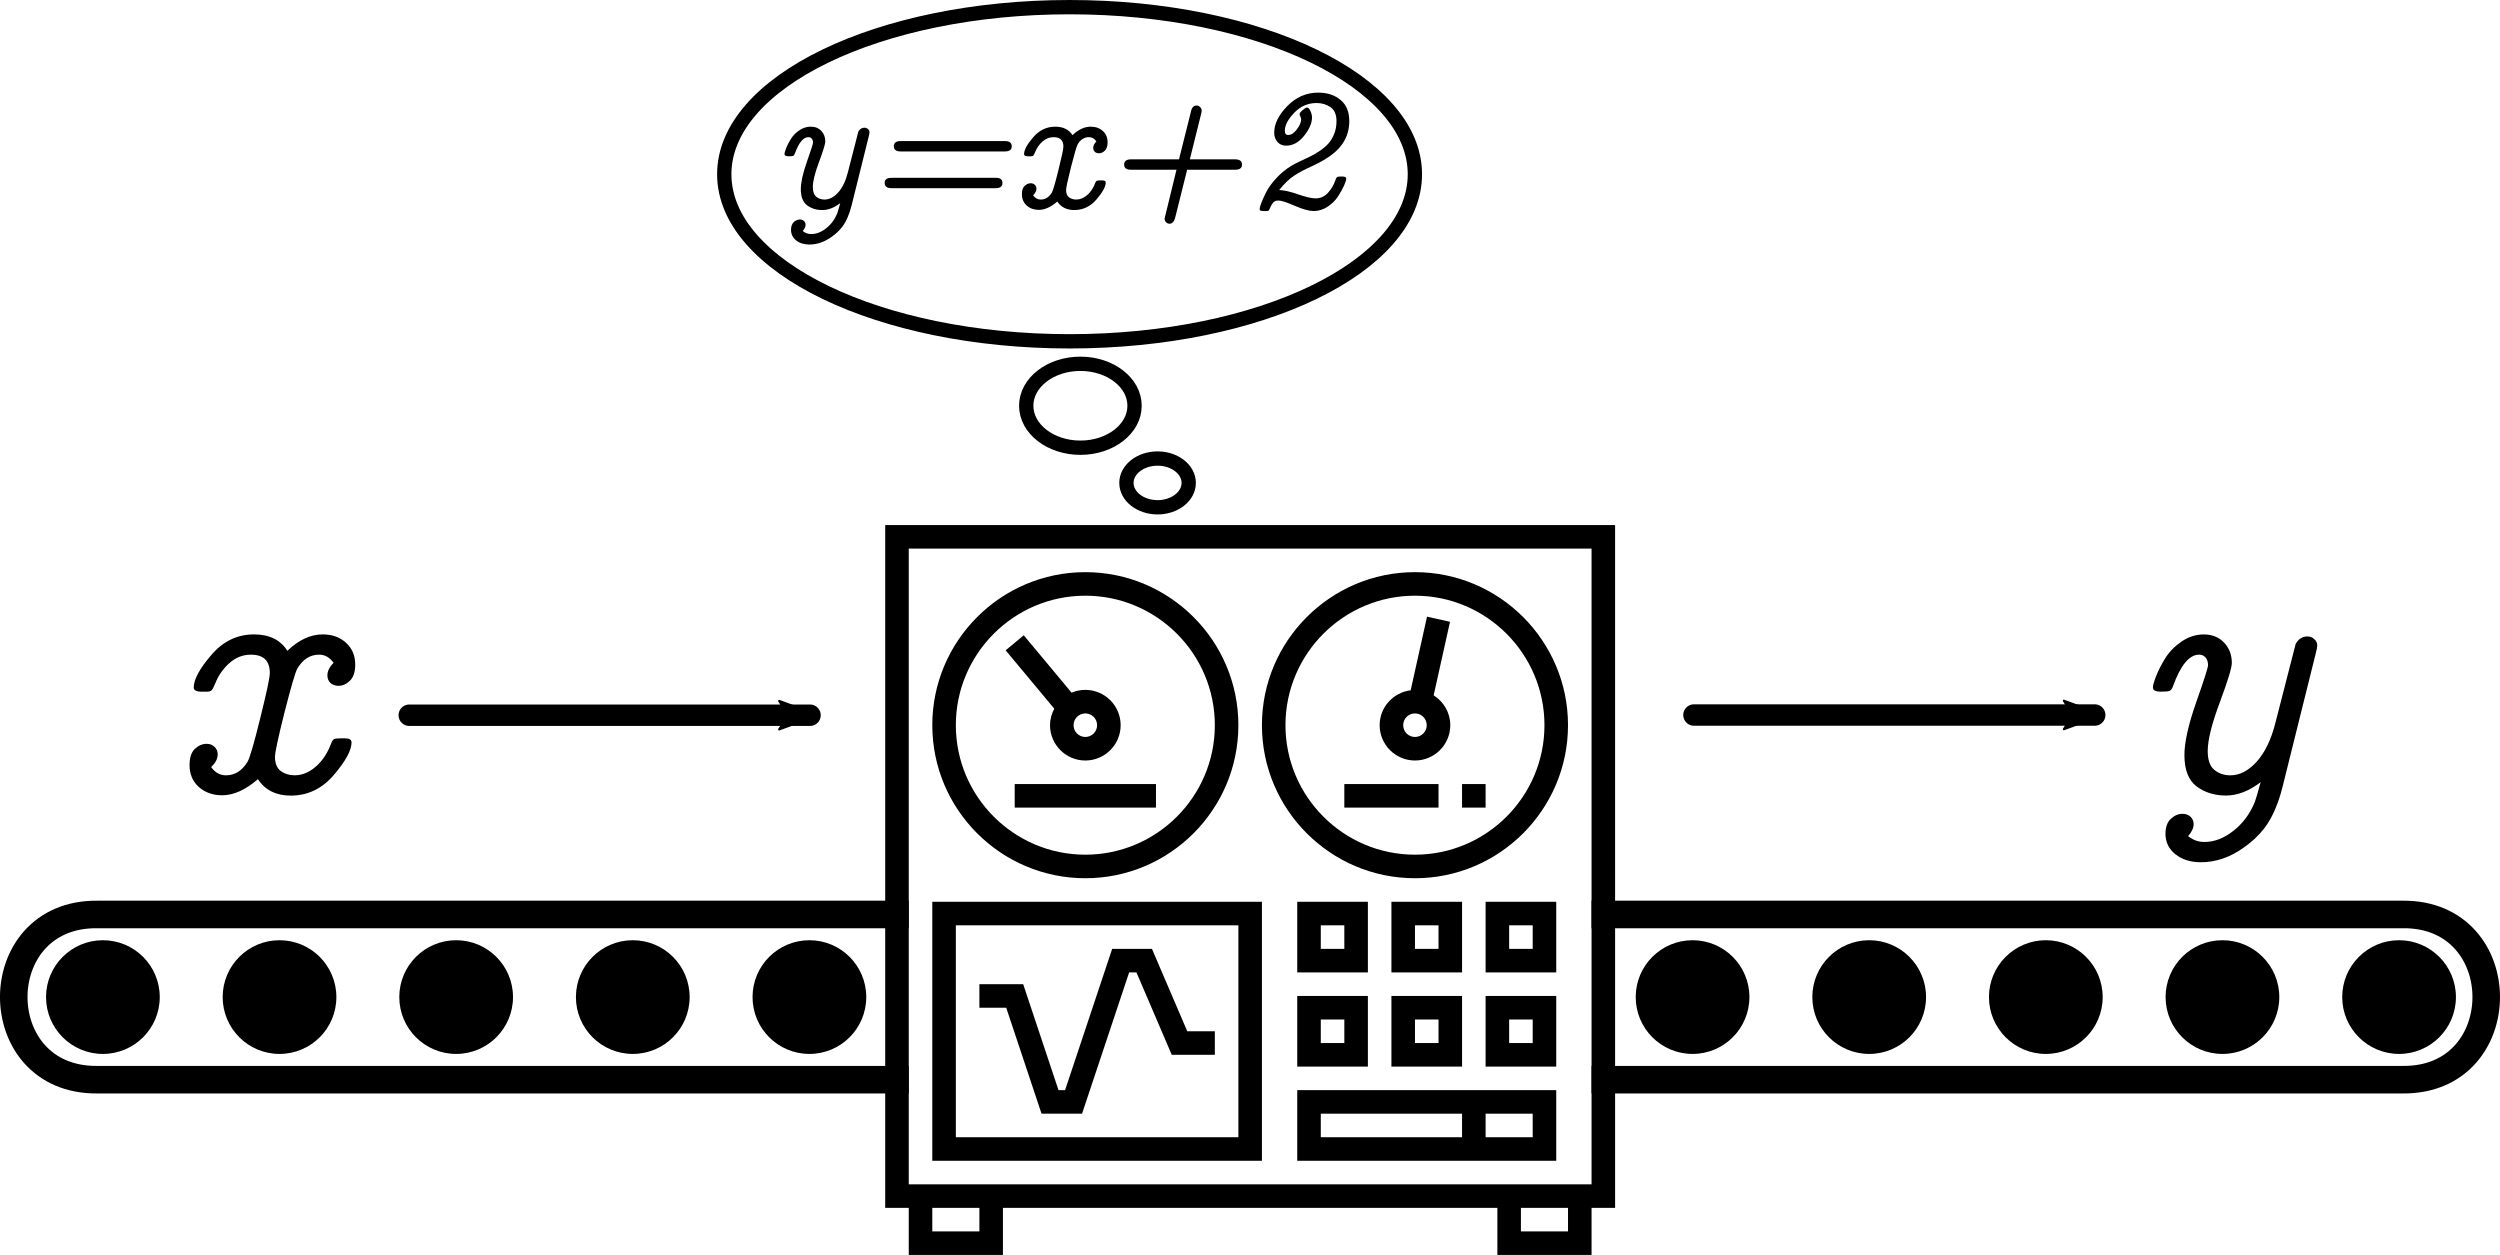 <?xml version="1.0" encoding="UTF-8" standalone="no"?>
<svg
   xmlns:dc="http://purl.org/dc/elements/1.1/"
   xmlns:cc="http://creativecommons.org/ns#"
   xmlns:rdf="http://www.w3.org/1999/02/22-rdf-syntax-ns#"
   xmlns:svg="http://www.w3.org/2000/svg"
   xmlns="http://www.w3.org/2000/svg"
   id="svg8"
   version="1.1"
   viewBox="0 0 123.381 61.919"
   height="61.919mm"
   width="123.381mm">
  <defs
     id="defs2">
    <marker
       style="overflow:visible"
       id="marker1181"
       refX="0"
       refY="0"
       orient="auto">
      <path
         transform="scale(-0.6)"
         d="M 8.719,4.034 -2.207,0.016 8.719,-4.002 c -1.745,2.372 -1.735,5.617 -6e-7,8.035 z"
         style="fill:#000000;fill-opacity:1;fill-rule:evenodd;stroke:#000000;stroke-width:0.625;stroke-linejoin:round;stroke-opacity:1"
         id="path1179" />
    </marker>
    <marker
       style="overflow:visible"
       id="Arrow2Send"
       refX="0"
       refY="0"
       orient="auto">
      <path
         transform="matrix(-0.3,0,0,-0.3,0.69,0)"
         d="M 8.719,4.034 -2.207,0.016 8.719,-4.002 c -1.745,2.372 -1.735,5.617 -6e-7,8.035 z"
         style="fill:#000000;fill-opacity:1;fill-rule:evenodd;stroke:#000000;stroke-width:0.625;stroke-linejoin:round;stroke-opacity:1"
         id="path896" />
    </marker>
    <marker
       style="overflow:visible"
       id="Arrow2Mend"
       refX="0"
       refY="0"
       orient="auto">
      <path
         transform="scale(-0.6)"
         d="M 8.719,4.034 -2.207,0.016 8.719,-4.002 c -1.745,2.372 -1.735,5.617 -6e-7,8.035 z"
         style="fill:#000000;fill-opacity:1;fill-rule:evenodd;stroke:#000000;stroke-width:0.625;stroke-linejoin:round;stroke-opacity:1"
         id="path890" />
    </marker>
    <marker
       style="overflow:visible"
       id="Arrow2Lend"
       refX="0"
       refY="0"
       orient="auto">
      <path
         transform="matrix(-1.1,0,0,-1.1,-1.1,0)"
         d="M 8.719,4.034 -2.207,0.016 8.719,-4.002 c -1.745,2.372 -1.735,5.617 -6e-7,8.035 z"
         style="fill:#000000;fill-opacity:1;fill-rule:evenodd;stroke:#000000;stroke-width:0.625;stroke-linejoin:round;stroke-opacity:1"
         id="path884" />
    </marker>
    <marker
       style="overflow:visible"
       id="marker1181-0"
       refX="0"
       refY="0"
       orient="auto">
      <path
         transform="scale(-0.6)"
         d="M 8.719,4.034 -2.207,0.016 8.719,-4.002 c -1.745,2.372 -1.735,5.617 -6e-7,8.035 z"
         style="fill:#000000;fill-opacity:1;fill-rule:evenodd;stroke:#000000;stroke-width:0.625;stroke-linejoin:round;stroke-opacity:1"
         id="path1179-7" />
    </marker>
  </defs>
  <g
     transform="translate(-16.418,-19.4)"
     id="layer1">
    <circle
       r="2.806"
       cy="68.608"
       cx="21.496"
       id="path20300"
       style="fill:#000000;stroke:none;stroke-width:1.058;stroke-linecap:round;stroke-miterlimit:4;stroke-dasharray:none" />
    <circle
       r="2.806"
       cy="68.608"
       cx="134.818"
       id="path20300-9"
       style="fill:#000000;stroke:none;stroke-width:1.058;stroke-linecap:round;stroke-miterlimit:4;stroke-dasharray:none" />
    <circle
       r="2.806"
       cy="68.608"
       cx="30.213"
       id="path20300-2"
       style="fill:#000000;stroke:none;stroke-width:1.058;stroke-linecap:round;stroke-miterlimit:4;stroke-dasharray:none" />
    <circle
       r="2.806"
       cy="68.608"
       cx="38.93"
       id="path20300-2-3"
       style="fill:#000000;stroke:none;stroke-width:1.058;stroke-linecap:round;stroke-miterlimit:4;stroke-dasharray:none" />
    <circle
       r="2.806"
       cy="68.608"
       cx="47.647"
       id="path20300-2-3-6"
       style="fill:#000000;stroke:none;stroke-width:1.058;stroke-linecap:round;stroke-miterlimit:4;stroke-dasharray:none" />
    <circle
       r="2.806"
       cy="68.608"
       cx="56.364"
       id="path20300-2-3-6-6"
       style="fill:#000000;stroke:none;stroke-width:1.058;stroke-linecap:round;stroke-miterlimit:4;stroke-dasharray:none" />
    <circle
       r="2.806"
       cy="68.608"
       cx="65.082"
       id="path20300-2-3-6-6-7"
       style="fill:#000000;stroke:none;stroke-width:1.058;stroke-linecap:round;stroke-miterlimit:4;stroke-dasharray:none" />
    <circle
       r="2.806"
       cy="68.608"
       cx="73.799"
       id="path20300-2-3-6-6-7-7"
       style="fill:#000000;stroke:none;stroke-width:1.058;stroke-linecap:round;stroke-miterlimit:4;stroke-dasharray:none" />
    <circle
       r="2.806"
       cy="68.608"
       cx="82.516"
       id="path20300-2-3-6-6-7-7-4"
       style="fill:#000000;stroke:none;stroke-width:1.058;stroke-linecap:round;stroke-miterlimit:4;stroke-dasharray:none" />
    <circle
       r="2.806"
       cy="68.608"
       cx="126.101"
       id="path20300-2-3-6-6-7-7-4-6"
       style="fill:#000000;stroke:none;stroke-width:1.058;stroke-linecap:round;stroke-miterlimit:4;stroke-dasharray:none" />
    <circle
       r="2.806"
       cy="68.608"
       cx="117.384"
       id="path20300-2-3-6-6-7-7-4-6-9"
       style="fill:#000000;stroke:none;stroke-width:1.058;stroke-linecap:round;stroke-miterlimit:4;stroke-dasharray:none" />
    <circle
       r="2.806"
       cy="68.608"
       cx="108.667"
       id="path20300-2-3-6-6-7-7-4-6-9-6"
       style="fill:#000000;stroke:none;stroke-width:1.058;stroke-linecap:round;stroke-miterlimit:4;stroke-dasharray:none" />
    <circle
       r="2.806"
       cy="68.608"
       cx="99.95"
       id="path20300-2-3-6-6-7-7-4-6-9-6-0"
       style="fill:#000000;stroke:none;stroke-width:1.058;stroke-linecap:round;stroke-miterlimit:4;stroke-dasharray:none" />
    <circle
       r="2.806"
       cy="68.608"
       cx="91.233"
       id="path20300-2-3-6-6-7-7-4-6-9-6-0-9"
       style="fill:#000000;stroke:none;stroke-width:1.058;stroke-linecap:round;stroke-miterlimit:4;stroke-dasharray:none" />
    <path
       id="path4893"
       d="m 21.21,64.531 c -5.484,-0.048 -5.484,8.202 0,8.154 H 135.006 c 5.484,0.048 5.484,-8.202 0,-8.154 z"
       style="color:#000000;font-style:normal;font-variant:normal;font-weight:normal;font-stretch:normal;font-size:medium;line-height:normal;font-family:sans-serif;font-variant-ligatures:normal;font-variant-position:normal;font-variant-caps:normal;font-variant-numeric:normal;font-variant-alternates:normal;font-feature-settings:normal;text-indent:0;text-align:start;text-decoration:none;text-decoration-line:none;text-decoration-style:solid;text-decoration-color:#000000;letter-spacing:normal;word-spacing:normal;text-transform:none;writing-mode:lr-tb;direction:ltr;text-orientation:mixed;dominant-baseline:auto;baseline-shift:baseline;text-anchor:start;white-space:normal;shape-padding:0;clip-rule:nonzero;display:inline;overflow:visible;visibility:visible;opacity:1;isolation:auto;mix-blend-mode:normal;color-interpolation:sRGB;color-interpolation-filters:linearRGB;solid-color:#000000;solid-opacity:1;vector-effect:none;fill:none;fill-opacity:1;fill-rule:nonzero;stroke:#000000;stroke-width:1.359;stroke-linecap:round;stroke-linejoin:miter;stroke-miterlimit:4;stroke-dasharray:none;stroke-dashoffset:0;stroke-opacity:1;color-rendering:auto;image-rendering:auto;shape-rendering:auto;text-rendering:auto;enable-background:accumulate" />
    <g
       id="g4789"
       style="fill:#000000"
       transform="matrix(0.581,0,0,0.581,59.524,44.732)">
      <rect
         y="3"
         x="3"
         height="54"
         width="58"
         id="rect4897"
         style="fill:#ffffff;stroke:none;stroke-width:2.945;stroke-linecap:round;stroke-miterlimit:4;stroke-dasharray:none" />
      <path
         d="M 63,1 H 1 v 58 h 2 v 4 h 8 v -4 h 42 v 4 h 8 v -4 h 2 z M 9,61 H 5 v -2 h 4 z m 50,0 h -4 v -2 h 4 z m 2,-4 H 3 V 3 h 58 z"
         id="path4755" />
      <path
         d="M 18,31 C 25.168,31 31,25.168 31,18 31,10.832 25.168,5 18,5 10.832,5 5,10.832 5,18 5,25.168 10.832,31 18,31 Z M 18,7 c 6.065,0 11,4.935 11,11 0,6.065 -4.935,11 -11,11 C 11.935,29 7,24.065 7,18 7,11.935 11.935,7 18,7 Z"
         id="path4757" />
      <path
         d="m 15,18 c 0,1.654 1.346,3 3,3 1.654,0 3,-1.346 3,-3 0,-1.654 -1.346,-3 -3,-3 -0.414,0 -0.808,0.084 -1.168,0.237 l -4.064,-4.877 -1.537,1.28 4.132,4.959 C 15.139,17.019 15,17.491 15,18 Z m 4,0 c 0,0.551 -0.448,1 -1,1 -0.552,0 -1,-0.449 -1,-1 0,-0.551 0.448,-1 1,-1 0.552,0 1,0.449 1,1 z"
         id="path4759" />
      <rect
         x="12"
         y="23"
         width="12"
         height="2"
         id="rect4761" />
      <path
         d="M 46,31 C 53.168,31 59,25.168 59,18 59,10.832 53.168,5 46,5 38.832,5 33,10.832 33,18 c 0,7.168 5.832,13 13,13 z M 46,7 c 6.065,0 11,4.935 11,11 0,6.065 -4.935,11 -11,11 C 39.935,29 35,24.065 35,18 35,11.935 39.935,7 46,7 Z"
         id="path4763" />
      <path
         d="m 46,21 c 1.654,0 3,-1.346 3,-3 0,-1.07 -0.567,-2.004 -1.412,-2.535 l 1.389,-6.248 -1.953,-0.434 -1.39,6.254 C 44.154,15.22 43,16.471 43,18 c 0,1.654 1.346,3 3,3 z m 0,-4 c 0.552,0 1,0.449 1,1 0,0.551 -0.448,1 -1,1 -0.552,0 -1,-0.449 -1,-1 0,-0.551 0.448,-1 1,-1 z"
         id="path4765" />
      <rect
         x="50"
         y="23"
         width="2"
         height="2"
         id="rect4767" />
      <rect
         x="40"
         y="23"
         width="8"
         height="2"
         id="rect4769" />
      <path
         d="M 33,33 H 5 V 55 H 33 Z M 31,53 H 7 V 35 h 24 z"
         id="path4771" />
      <polygon
         points="25.341,46 29,46 29,44 26.659,44 23.659,37 20.279,37 16.279,49 15.721,49 12.721,40 9,40 9,42 11.279,42 14.279,51 17.721,51 21.721,39 22.341,39 "
         id="polygon4773" />
      <path
         d="m 42,33 h -6 v 6 h 6 z m -2,4 h -2 v -2 h 2 z"
         id="path4775" />
      <path
         d="m 50,33 h -6 v 6 h 6 z m -2,4 h -2 v -2 h 2 z"
         id="path4777" />
      <path
         d="m 52,39 h 6 v -6 h -6 z m 2,-4 h 2 v 2 h -2 z"
         id="path4779" />
      <path
         d="m 36,47 h 6 v -6 h -6 z m 2,-4 h 2 v 2 h -2 z"
         id="path4781" />
      <path
         d="m 44,47 h 6 v -6 h -6 z m 2,-4 h 2 v 2 h -2 z"
         id="path4783" />
      <path
         d="m 52,47 h 6 v -6 h -6 z m 2,-4 h 2 v 2 h -2 z"
         id="path4785" />
      <path
         d="M 36,55 H 58 V 49 H 36 Z m 20,-2 h -4 v -2 h 4 z M 38,51 h 12 v 2 H 38 Z"
         id="path4787" />
    </g>
    <g
       id="text4901"
       style="font-style:italic;font-variant:normal;font-weight:normal;font-stretch:normal;font-size:16.933px;line-height:1.25;font-family:'CMU Concrete';-inkscape-font-specification:'CMU Concrete Italic';letter-spacing:0px;word-spacing:0px;fill:#000000;fill-opacity:1;stroke:none;stroke-width:0.265"
       aria-label="x">
      <path
         id="path891"
         style="font-style:italic;font-variant:normal;font-weight:normal;font-stretch:normal;font-size:16.933px;font-family:'CMU Concrete';-inkscape-font-specification:'CMU Concrete Italic';stroke-width:0.265"
         d="m 25.773,57.16 q 0,-0.546 0.256,-0.794 0.265,-0.256 0.587,-0.256 0.24,0 0.389,0.149 0.157,0.141 0.157,0.38 0,0.306 -0.322,0.62 0.289,0.405 0.728,0.405 0.661,0 1.067,-0.67 0.165,-0.273 0.628,-2.158 0.471,-1.893 0.471,-2.216 0,-0.91 -0.926,-0.91 -0.008,0 -0.017,0 -0.579,0 -1.05,0.413 -0.463,0.413 -0.695,0.992 -0.116,0.289 -0.19,0.356 -0.066,0.066 -0.24,0.066 h -0.232 q -0.405,0 -0.405,-0.207 0,-0.595 0.868,-1.604 0.868,-1.017 2.108,-1.017 1.133,0 1.645,0.81 0.843,-0.81 1.745,-0.81 0.695,0 1.149,0.413 0.455,0.413 0.455,1.075 0,0.546 -0.265,0.802 -0.256,0.248 -0.562,0.248 -0.24,0 -0.397,-0.141 -0.149,-0.149 -0.149,-0.372 0,-0.322 0.306,-0.62 -0.289,-0.405 -0.711,-0.405 -0.678,0 -1.083,0.695 -0.149,0.273 -0.628,2.15 -0.471,1.877 -0.471,2.199 0,0.488 0.289,0.703 0.289,0.207 0.678,0.207 0.562,0 1.058,-0.438 0.496,-0.438 0.752,-1.149 0.066,-0.165 0.141,-0.198 0.074,-0.041 0.364,-0.041 h 0.174 q 0.322,0 0.322,0.207 0,0.579 -0.876,1.604 -0.868,1.017 -2.125,1.017 -1.083,0 -1.621,-0.81 -0.918,0.794 -1.761,0.794 -0.695,0 -1.158,-0.413 Q 25.773,57.822 25.773,57.16 Z" />
    </g>
    <path
       id="path861"
       d="M 36.616,54.698 H 56.394"
       style="fill:none;stroke:#000000;stroke-width:1.058;stroke-linecap:round;stroke-linejoin:miter;stroke-miterlimit:4;stroke-dasharray:none;stroke-opacity:1;marker-end:url(#marker1181)" />
    <g
       id="text4901-2"
       style="font-style:italic;font-variant:normal;font-weight:normal;font-stretch:normal;font-size:16.933px;line-height:1.25;font-family:'CMU Concrete';-inkscape-font-specification:'CMU Concrete Italic';letter-spacing:0px;word-spacing:0px;fill:#000000;fill-opacity:1;stroke:none;stroke-width:0.265"
       aria-label="y">
      <path
         id="path875"
         style="font-style:italic;font-variant:normal;font-weight:normal;font-stretch:normal;font-size:16.933px;font-family:'CMU Concrete';-inkscape-font-specification:'CMU Concrete Italic';stroke-width:0.265"
         d="m 122.67,53.332 q 0,-0.165 0.157,-0.562 0.157,-0.405 0.446,-0.876 0.289,-0.471 0.802,-0.827 0.521,-0.356 1.1,-0.356 0.628,0 1.009,0.405 0.38,0.405 0.38,1 0,0.356 -0.595,1.951 -0.595,1.587 -0.595,2.398 0,0.661 0.331,0.934 0.331,0.265 0.785,0.265 0.695,0 1.306,-0.678 0.612,-0.686 0.918,-1.91 0.984,-3.861 1,-3.894 0.207,-0.372 0.587,-0.372 0.19,0 0.331,0.132 0.149,0.124 0.149,0.322 0,0.099 -0.091,0.446 l -1.621,6.515 q -0.322,1.29 -0.901,2.051 -0.422,0.546 -1.034,0.967 -1,0.711 -2.1,0.711 -0.761,0 -1.257,-0.397 -0.488,-0.389 -0.488,-1.009 0,-0.488 0.265,-0.736 0.265,-0.248 0.571,-0.248 0.24,0 0.397,0.141 0.157,0.149 0.157,0.364 0,0.289 -0.273,0.595 0.356,0.289 0.802,0.289 0.744,0 1.439,-0.554 0.695,-0.546 1.05,-1.414 0.066,-0.165 0.289,-0.984 -0.86,0.661 -1.712,0.661 -0.852,0 -1.455,-0.455 -0.595,-0.455 -0.595,-1.538 0,-0.951 0.579,-2.604 0.587,-1.662 0.587,-1.836 0,-0.24 -0.124,-0.38 -0.124,-0.141 -0.314,-0.141 -0.728,0 -1.29,1.554 -0.066,0.19 -0.165,0.232 -0.099,0.041 -0.438,0.041 -0.389,0 -0.389,-0.207 z" />
    </g>
    <path
       id="path861-9"
       d="m 100.019,54.688 h 19.778"
       style="fill:none;stroke:#000000;stroke-width:1.058;stroke-linecap:round;stroke-linejoin:miter;stroke-miterlimit:4;stroke-dasharray:none;stroke-opacity:1;marker-end:url(#marker1181-0)" />
    <ellipse
       ry="1.203"
       rx="1.537"
       cy="43.233"
       cx="73.547"
       id="path20873"
       style="fill:none;stroke:#000000;stroke-width:0.706;stroke-linecap:round;stroke-miterlimit:4;stroke-dasharray:none" />
    <ellipse
       ry="8.246"
       rx="17.042"
       cy="27.999"
       cx="69.204"
       id="path20875"
       style="fill:none;stroke:#000000;stroke-width:0.706;stroke-linecap:round;stroke-miterlimit:4;stroke-dasharray:none" />
    <ellipse
       ry="2.071"
       rx="2.673"
       cy="39.425"
       cx="69.738"
       id="path20875-8"
       style="fill:none;stroke:#000000;stroke-width:0.706;stroke-linecap:round;stroke-miterlimit:4;stroke-dasharray:none" />
    <g
       id="text4901-2-4"
       style="font-style:italic;font-variant:normal;font-weight:normal;font-stretch:normal;font-size:8.76px;line-height:1.25;font-family:'CMU Concrete';-inkscape-font-specification:'CMU Concrete Italic';text-align:center;letter-spacing:0px;word-spacing:0px;text-anchor:middle;fill:#000000;fill-opacity:1;stroke:none;stroke-width:0.235"
       aria-label="y=x+2">
      <path
         id="path878"
         style="font-style:italic;font-variant:normal;font-weight:normal;font-stretch:normal;font-size:8.76px;font-family:'CMU Concrete';-inkscape-font-specification:'CMU Concrete Italic';text-align:center;text-anchor:middle;stroke-width:0.235"
         d="m 55.134,27.007 q 0,-0.086 0.081,-0.291 0.081,-0.21 0.231,-0.453 0.15,-0.244 0.415,-0.428 0.269,-0.184 0.569,-0.184 0.325,0 0.522,0.21 0.197,0.21 0.197,0.518 0,0.184 -0.308,1.009 -0.308,0.821 -0.308,1.24 0,0.342 0.171,0.483 0.171,0.137 0.406,0.137 0.359,0 0.676,-0.351 0.317,-0.355 0.475,-0.988 0.509,-1.998 0.518,-2.015 0.107,-0.192 0.304,-0.192 0.098,0 0.171,0.068 0.077,0.064 0.077,0.167 0,0.051 -0.047,0.231 l -0.838,3.371 q -0.167,0.667 -0.466,1.061 -0.218,0.282 -0.535,0.5 -0.518,0.368 -1.086,0.368 -0.394,0 -0.65,-0.205 -0.252,-0.201 -0.252,-0.522 0,-0.252 0.137,-0.381 0.137,-0.128 0.295,-0.128 0.124,0 0.205,0.073 0.081,0.077 0.081,0.188 0,0.15 -0.141,0.308 0.184,0.15 0.415,0.15 0.385,0 0.744,-0.287 0.359,-0.282 0.543,-0.731 0.034,-0.086 0.15,-0.509 -0.445,0.342 -0.885,0.342 -0.441,0 -0.753,-0.235 -0.308,-0.235 -0.308,-0.796 0,-0.492 0.299,-1.347 0.304,-0.86 0.304,-0.95 0,-0.124 -0.064,-0.197 -0.064,-0.073 -0.163,-0.073 -0.376,0 -0.667,0.804 -0.034,0.098 -0.086,0.12 -0.051,0.021 -0.227,0.021 -0.201,0 -0.201,-0.107 z" />
      <path
         id="path880"
         style="font-style:italic;font-variant:normal;font-weight:normal;font-stretch:normal;font-size:8.76px;font-family:'CMU Concrete';-inkscape-font-specification:'CMU Concrete Italic';text-align:center;text-anchor:middle;stroke-width:0.235"
         d="m 60.079,28.427 q 0,-0.201 0.218,-0.244 0.06,-0.009 0.192,-0.009 h 5.073 q 0.334,0 0.329,0.261 0,0.252 -0.329,0.252 h -5.146 q -0.338,0 -0.338,-0.261 z m 0.453,-1.805 q 0,-0.261 0.334,-0.261 h 5.142 q 0.342,0 0.342,0.261 0,0.252 -0.342,0.252 h -5.142 q -0.334,0 -0.334,-0.252 z" />
      <path
         id="path882"
         style="font-style:italic;font-variant:normal;font-weight:normal;font-stretch:normal;font-size:8.76px;font-family:'CMU Concrete';-inkscape-font-specification:'CMU Concrete Italic';text-align:center;text-anchor:middle;stroke-width:0.235"
         d="m 66.85,28.988 q 0,-0.282 0.133,-0.411 0.137,-0.133 0.304,-0.133 0.124,0 0.201,0.077 0.081,0.073 0.081,0.197 0,0.158 -0.167,0.321 0.15,0.21 0.376,0.21 0.342,0 0.552,-0.346 0.086,-0.141 0.325,-1.116 0.244,-0.98 0.244,-1.146 0,-0.471 -0.479,-0.471 -0.004,0 -0.009,0 -0.299,0 -0.543,0.214 -0.24,0.214 -0.359,0.513 -0.06,0.15 -0.098,0.184 -0.034,0.034 -0.124,0.034 h -0.12 q -0.21,0 -0.21,-0.107 0,-0.308 0.449,-0.83 0.449,-0.526 1.091,-0.526 0.586,0 0.851,0.419 0.436,-0.419 0.903,-0.419 0.359,0 0.595,0.214 0.235,0.214 0.235,0.556 0,0.282 -0.137,0.415 -0.133,0.128 -0.291,0.128 -0.124,0 -0.205,-0.073 -0.077,-0.077 -0.077,-0.192 0,-0.167 0.158,-0.321 -0.15,-0.21 -0.368,-0.21 -0.351,0 -0.56,0.359 -0.077,0.141 -0.325,1.112 -0.244,0.971 -0.244,1.138 0,0.252 0.15,0.364 0.15,0.107 0.351,0.107 0.291,0 0.548,-0.227 0.257,-0.227 0.389,-0.595 0.034,-0.086 0.073,-0.103 0.038,-0.021 0.188,-0.021 h 0.09 q 0.167,0 0.167,0.107 0,0.299 -0.453,0.83 -0.449,0.526 -1.099,0.526 -0.56,0 -0.838,-0.419 -0.475,0.411 -0.911,0.411 -0.359,0 -0.599,-0.214 -0.235,-0.214 -0.235,-0.556 z" />
      <path
         id="path885"
         style="font-style:italic;font-variant:normal;font-weight:normal;font-stretch:normal;font-size:8.76px;font-family:'CMU Concrete';-inkscape-font-specification:'CMU Concrete Italic';text-align:center;text-anchor:middle;stroke-width:0.235"
         d="m 71.897,27.525 q 0,-0.261 0.342,-0.261 h 2.365 q 0.026,-0.107 0.586,-2.34 0.06,-0.317 0.278,-0.317 0.107,0 0.18,0.081 0.077,0.077 0.077,0.171 0,0.06 -0.034,0.184 l -0.552,2.22 h 2.224 q 0.351,0 0.351,0.261 0,0.252 -0.334,0.252 h -2.374 l -0.577,2.314 q -0.077,0.351 -0.291,0.351 -0.098,0 -0.171,-0.073 -0.073,-0.068 -0.073,-0.188 L 74.481,27.777 H 72.231 q -0.334,0 -0.334,-0.252 z" />
      <path
         id="path887"
         style="font-style:italic;font-variant:normal;font-weight:normal;font-stretch:normal;font-size:8.76px;font-family:'CMU Concrete';-inkscape-font-specification:'CMU Concrete Italic';text-align:center;text-anchor:middle;stroke-width:0.235"
         d="m 78.583,29.715 q 0,-0.077 0.081,-0.295 0.086,-0.222 0.244,-0.539 0.163,-0.321 0.492,-0.68 0.329,-0.359 0.731,-0.607 0.158,-0.098 0.441,-0.231 0.287,-0.137 0.505,-0.24 0.222,-0.107 0.475,-0.278 0.252,-0.171 0.423,-0.359 0.171,-0.188 0.287,-0.475 0.115,-0.291 0.115,-0.633 0,-0.483 -0.295,-0.689 -0.295,-0.205 -0.689,-0.205 -0.642,0 -1.104,0.483 -0.462,0.483 -0.462,0.885 0,0.21 0.167,0.21 0.218,0 0.428,-0.278 0.21,-0.282 0.21,-0.492 0,-0.06 -0.038,-0.141 -0.038,-0.086 -0.038,-0.124 0,-0.068 0.15,-0.192 0.154,-0.128 0.218,-0.128 0.086,0 0.163,0.167 0.081,0.163 0.081,0.329 0,0.411 -0.389,0.898 -0.389,0.488 -0.89,0.488 -0.261,0 -0.423,-0.18 -0.163,-0.18 -0.163,-0.462 0,-0.65 0.646,-1.313 0.65,-0.663 1.527,-0.663 0.676,0 1.104,0.364 0.428,0.359 0.428,1.035 0,1.069 -0.962,1.737 -0.385,0.269 -0.885,0.496 -0.5,0.222 -0.873,0.466 -0.372,0.244 -0.74,0.71 0.351,0.009 0.928,0.21 0.577,0.201 0.868,0.201 0.359,0 0.607,-0.269 0.252,-0.274 0.372,-0.625 0.009,-0.017 0.017,-0.047 0.009,-0.03 0.013,-0.038 0.004,-0.009 0.017,-0.03 0.017,-0.026 0.03,-0.034 0.013,-0.009 0.03,-0.017 0.017,-0.009 0.047,-0.013 0.03,-0.004 0.064,-0.004 h 0.141 q 0.175,0 0.175,0.107 0,0.103 -0.111,0.346 -0.107,0.24 -0.295,0.53 -0.188,0.287 -0.513,0.505 -0.325,0.214 -0.693,0.214 -0.325,0 -0.924,-0.257 -0.599,-0.261 -0.8,-0.261 -0.086,0 -0.124,0.009 -0.15,0.043 -0.252,0.257 -0.098,0.214 -0.115,0.231 -0.026,0.017 -0.128,0.021 h -0.115 q -0.124,0 -0.163,-0.021 -0.038,-0.017 -0.038,-0.077 z" />
    </g>
  </g>
</svg>
